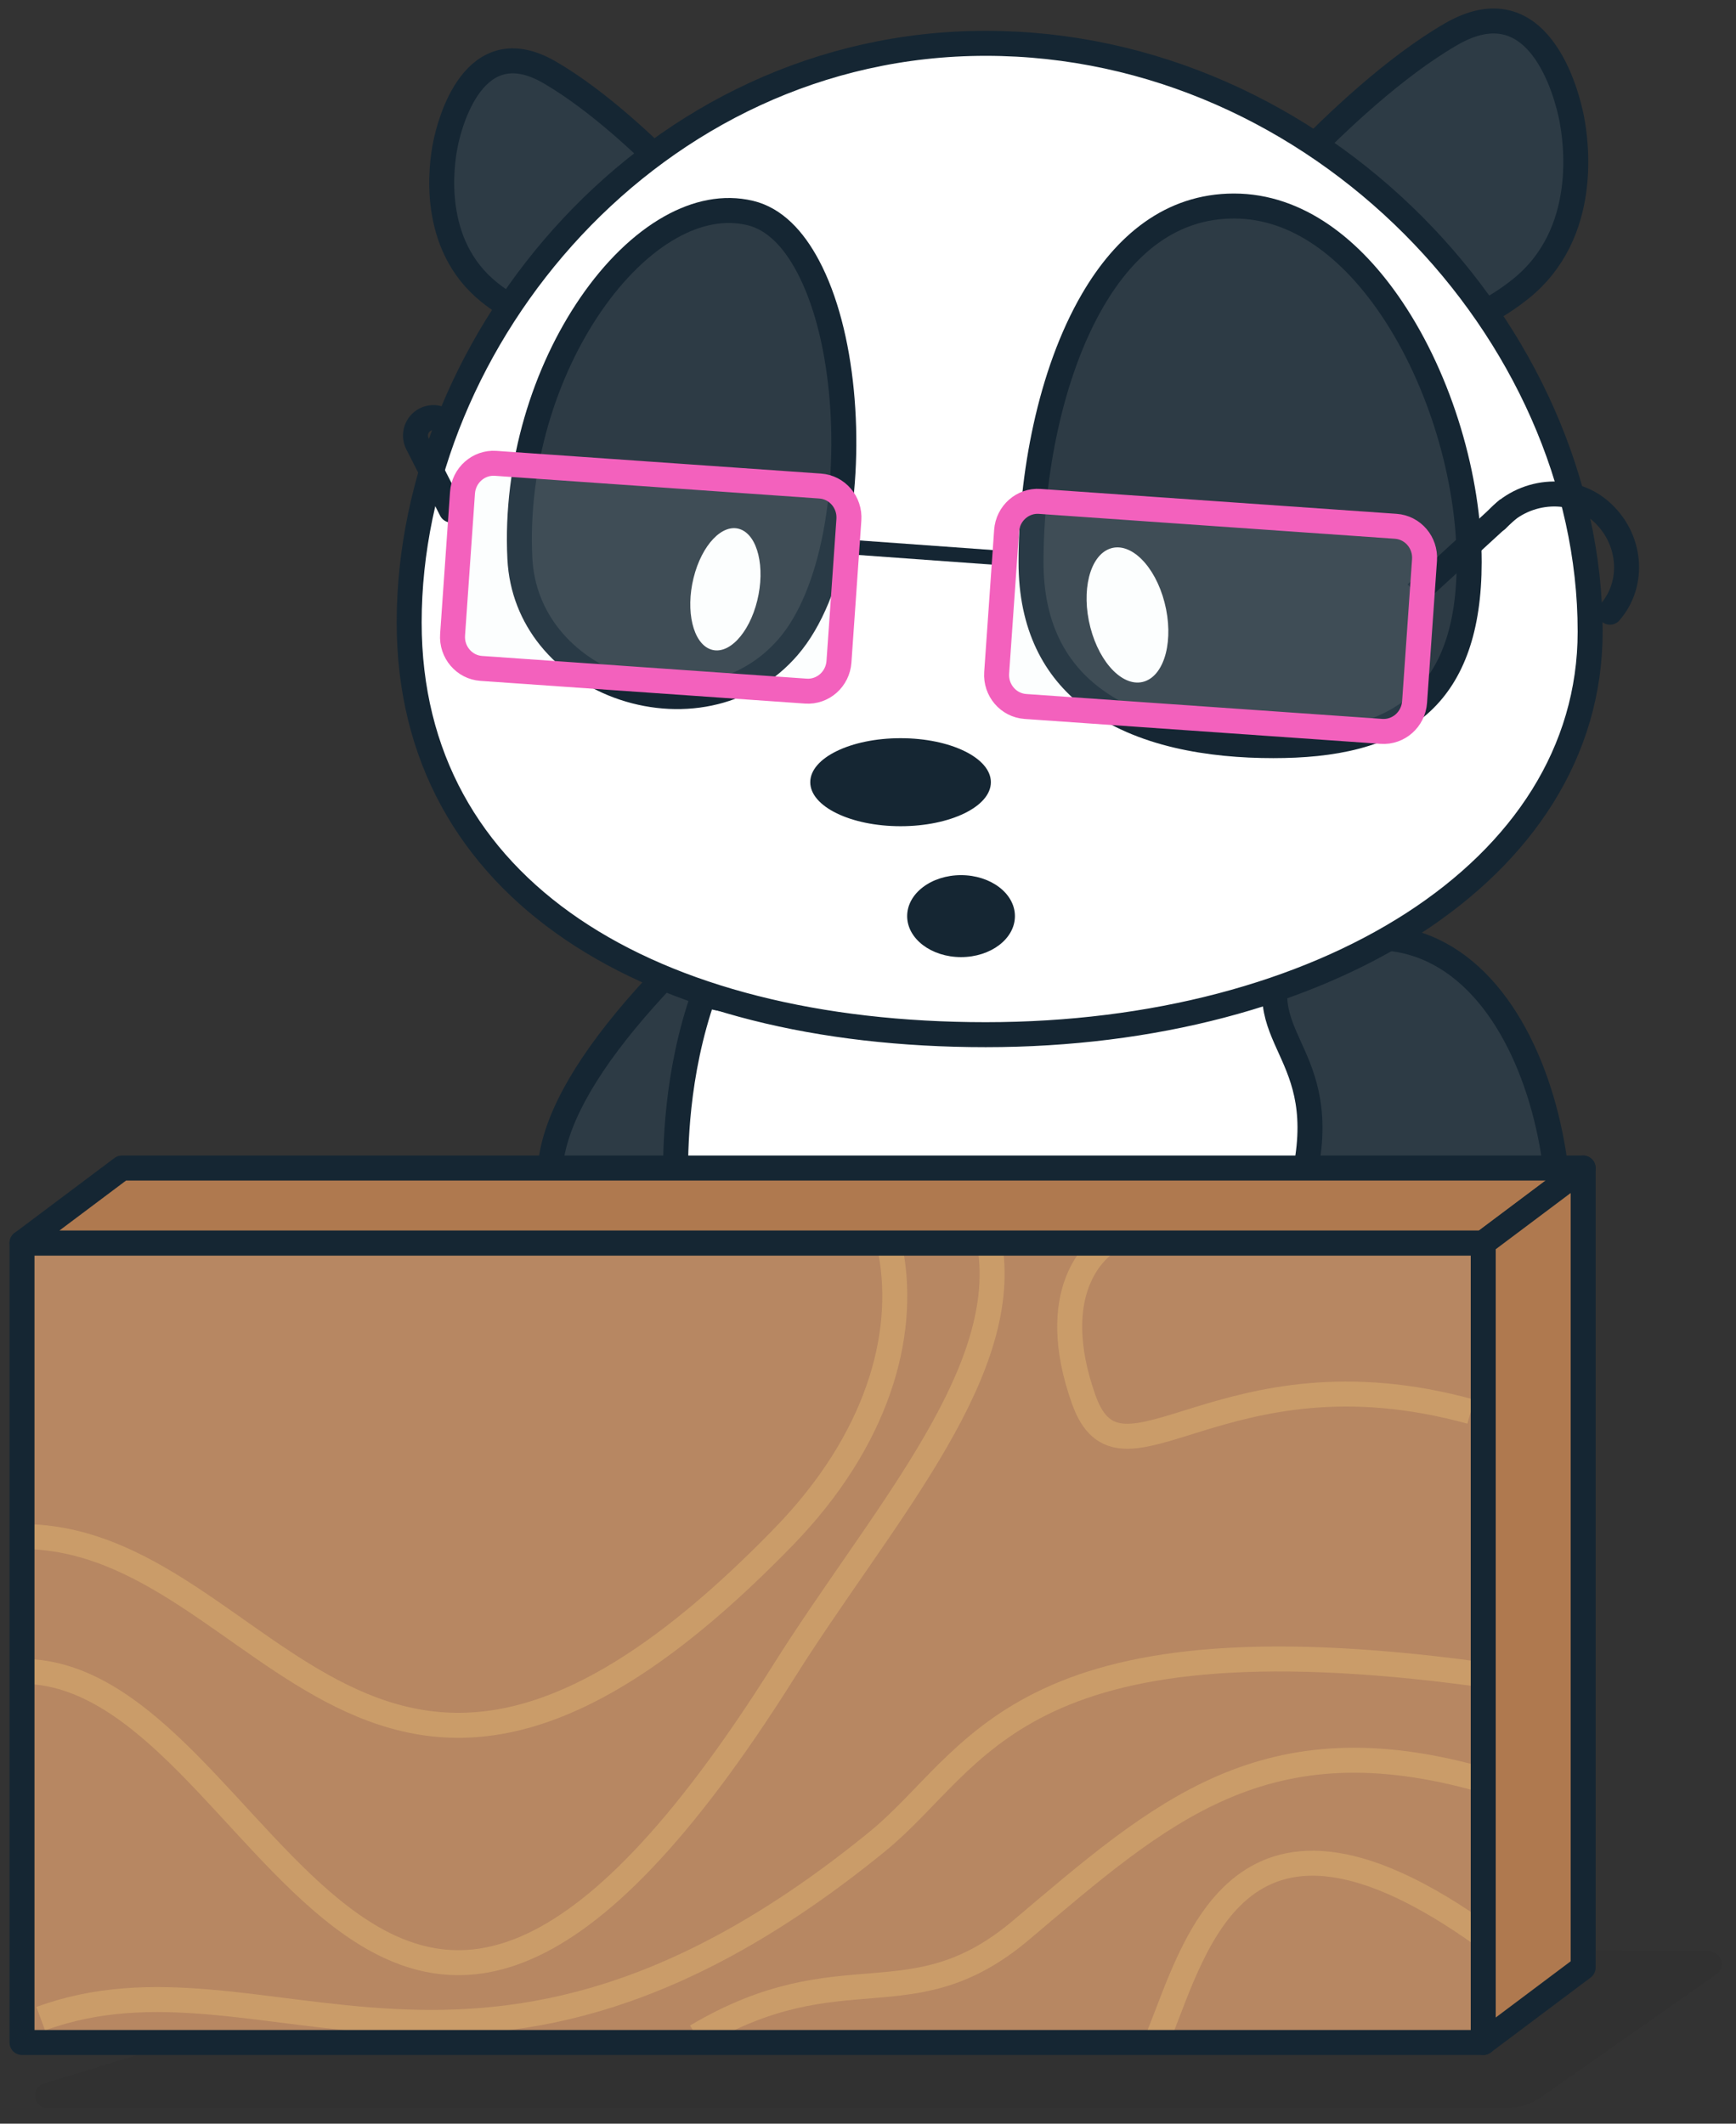 <svg width="139" height="170" viewBox="0 0 139 170" fill="none" xmlns="http://www.w3.org/2000/svg">
<rect x="0" y="0" width="139" height="170" fill="#333333" stroke="none"/>
<g clip-path="url(#clip0_4274_29821)">
<path fill-rule="evenodd" clip-rule="evenodd" d="M41.403 155.252L136.859 156.218C137.411 156.224 137.854 156.676 137.848 157.229C137.845 157.551 137.687 157.852 137.423 158.037L123.441 167.843C122.6 168.433 121.598 168.75 120.57 168.75H3.802C3.249 168.75 2.802 168.302 2.802 167.75C2.802 167.31 3.089 166.922 3.509 166.794L41.1 155.295C41.198 155.265 41.3 155.25 41.403 155.252Z" fill="black" fill-opacity="0.05"/>
<path fill-rule="evenodd" clip-rule="evenodd" d="M65.337 70.273C66.083 75.44 67.175 87.098 63.716 96.495C59.13 108.956 46.666 103.106 44.416 96.561C42.318 90.456 48.846 81.153 61.951 70.026C63.066 70.134 64.196 70.215 65.337 70.273Z" fill="#2D3B45" stroke="#152633" stroke-width="2"/>
<path fill-rule="evenodd" clip-rule="evenodd" d="M117.509 25.653C118.857 25.094 120.302 24.29 121.749 23.133C127.311 18.683 126.199 11.267 125.828 9.413C125.457 7.559 123.232 -1.341 116.186 2.738C111.636 5.372 106.934 9.86 104.172 12.71C109.406 16.196 113.938 20.628 117.509 25.653Z" fill="#2D3B45" stroke="#152633" stroke-width="2"/>
<path fill-rule="evenodd" clip-rule="evenodd" d="M39.189 23.405C39.961 24.023 40.733 24.524 41.485 24.93C45.069 20.728 49.386 17.087 54.285 14.309C51.887 11.843 47.879 8.034 43.995 5.785C37.908 2.261 35.985 9.95 35.665 11.552C35.345 13.153 34.383 19.561 39.189 23.405Z" fill="#2D3B45" stroke="#152633" stroke-width="2"/>
<path fill-rule="evenodd" clip-rule="evenodd" d="M56.357 79.601C54.084 86.05 54.084 92.051 54.084 94.533C54.084 111.019 68.612 124.384 86.531 124.384C104.452 124.384 131.076 101.781 108.324 74.534C99.447 81.484 62.885 81.77 56.357 79.601Z" fill="white" stroke="#152633" stroke-width="2"/>
<path fill-rule="evenodd" clip-rule="evenodd" d="M102.295 77.851C100.703 84.069 107.938 85.091 103.331 97.888C97.113 115.162 116.998 117.731 122.333 108.944C128.206 99.27 123.715 74.05 109.204 75.087C106.901 76.008 104.598 76.929 102.295 77.851Z" fill="#2D3B45" stroke="#152633" stroke-width="2"/>
<path fill-rule="evenodd" clip-rule="evenodd" d="M32.762 49.822C32.762 71.329 52.203 82.825 78.93 82.825C105.656 82.825 127.322 69.846 127.322 50.563C127.322 26.602 105.656 3.469 78.93 3.469C52.203 3.469 32.762 27.201 32.762 49.822Z" fill="white" stroke="#152633" stroke-width="2"/>
<path d="M76.95 76.616C79.332 76.616 81.264 75.147 81.264 73.335C81.264 71.523 79.332 70.055 76.95 70.055C74.567 70.055 72.635 71.523 72.635 73.335C72.635 75.147 74.567 76.616 76.95 76.616Z" fill="#152633"/>
<path fill-rule="evenodd" clip-rule="evenodd" d="M79.339 62.615C79.339 64.561 76.102 66.138 72.108 66.138C68.115 66.138 64.877 64.561 64.877 62.615C64.877 60.669 68.115 59.092 72.108 59.092C76.102 59.092 79.339 60.669 79.339 62.615Z" fill="#152633"/>
<path fill-rule="evenodd" clip-rule="evenodd" d="M117.636 45.001C117.636 50.379 116.252 53.937 113.862 56.184C110.967 58.906 106.68 59.688 101.949 59.688C96.929 59.688 91.299 58.82 87.375 55.801C84.467 53.565 82.553 50.123 82.553 45.001C82.553 38.217 84.04 29.939 87.511 24.001C90.076 19.612 93.745 16.492 98.802 16.492C103.918 16.492 108.241 19.936 111.453 24.716C115.353 30.518 117.636 38.347 117.636 45.001Z" fill="#2D3B45" stroke="#152633" stroke-width="2"/>
<path fill-rule="evenodd" clip-rule="evenodd" d="M91.651 54.544C90.011 55.095 88.065 53.161 87.305 50.225C86.545 47.288 87.259 44.462 88.899 43.911C90.54 43.36 92.486 45.294 93.245 48.23C94.005 51.167 93.291 53.994 91.651 54.544Z" fill="white"/>
<path fill-rule="evenodd" clip-rule="evenodd" d="M67.367 31.296C68.112 38.922 66.774 47.554 63.096 51.803C61.47 53.683 59.429 54.849 57.257 55.394C54.861 55.995 52.309 55.843 49.974 55.07C47.649 54.299 45.536 52.909 44.014 51.011C42.638 49.296 41.748 47.164 41.626 44.709C41.247 37.139 43.644 29.708 47.287 24.396C49.163 21.661 51.367 19.489 53.699 18.182C55.778 17.017 57.956 16.546 60.065 17.049C62.007 17.512 63.522 19.113 64.686 21.298C66.108 23.963 66.997 27.514 67.367 31.296Z" fill="#2D3B45" stroke="#152633" stroke-width="2"/>
<path fill-rule="evenodd" clip-rule="evenodd" d="M60.633 48.074C59.981 50.731 58.309 52.48 56.901 51.982C55.492 51.483 54.879 48.926 55.531 46.27C56.184 43.614 57.855 41.864 59.263 42.363C60.672 42.861 61.286 45.418 60.633 48.074Z" fill="white"/>
<path d="M113.38 47.511L120.796 40.711" stroke="#152633" stroke-width="2"/>
<path d="M36.133 40.833L33.424 35.515C33.064 34.808 33.345 33.943 34.052 33.583C34.346 33.433 34.683 33.389 35.005 33.459" stroke="#152633" stroke-width="2" stroke-linecap="round" stroke-linejoin="round"/>
<path d="M128.91 49.006C130.946 46.664 130.603 43.033 128.144 40.896C125.685 38.759 121.876 39.27 119.84 41.612" stroke="#152633" stroke-width="2" stroke-linecap="round" stroke-linejoin="round"/>
<path d="M67.528 44.339L67.73 43.183L80.868 44.131L80.666 45.287L67.528 44.339Z" fill="#152633"/>
<path fill-rule="evenodd" clip-rule="evenodd" d="M83.252 40.137L111.758 42.13C113.127 42.226 114.157 43.434 114.06 44.829L113.265 56.194C113.167 57.589 111.979 58.642 110.61 58.546L82.105 56.553C80.736 56.457 79.705 55.249 79.802 53.854L80.597 42.489C80.695 41.095 81.883 40.041 83.252 40.137Z" fill="#E5F2F8" fill-opacity="0.1" stroke="#F361BD" stroke-width="2"/>
<path fill-rule="evenodd" clip-rule="evenodd" d="M39.684 37.09L65.671 38.908C67.038 39.003 68.067 40.212 67.969 41.606L67.175 52.971C67.077 54.366 65.89 55.419 64.523 55.323L38.536 53.506C37.169 53.411 36.14 52.202 36.238 50.808L37.032 39.443C37.13 38.048 38.317 36.995 39.684 37.09Z" fill="#E5F2F8" fill-opacity="0.1" stroke="#F361BD" stroke-width="2"/>
<path opacity="0.5" d="M1.785 116.385C2.758 116.461 3.751 116.5 4.762 116.5C16.36 116.5 25.762 111.351 25.762 105C25.762 103.02 24.848 101.157 23.239 99.531" stroke="#DFB271" stroke-width="2"/>
<path d="M118.762 99.5H1.762V163.5H118.762V99.5Z" fill="#B78762"/>
<path opacity="0.5" d="M89.133 99.158C87.606 99.878 83.762 103.5 86.762 112C89.762 120.5 97.762 107.5 117.762 113" stroke="#DFB271" stroke-width="2"/>
<path opacity="0.5" d="M1.762 123C21.644 123 29.762 157 62.762 123C70.276 115.258 72.548 106.956 71.339 100.296" stroke="#DFB271" stroke-width="2"/>
<path opacity="0.5" d="M1.762 133.791C21.644 133.791 29.762 186.261 62.762 133.791C70.276 121.842 80.548 110.574 79.339 100.296" stroke="#DFB271" stroke-width="2"/>
<path opacity="0.5" d="M118.262 134C81.262 129 78.317 140.831 70.262 147.401C38.262 173.5 21.262 155 3.262 161.593" stroke="#DFB271" stroke-width="2"/>
<path opacity="0.5" d="M118.762 142.5C101.262 137.5 92.983 145.018 81.762 154.5C72.913 161.978 67.464 156.066 55.762 163" stroke="#DFB271" stroke-width="2"/>
<path opacity="0.5" d="M118.762 154.951C99.262 141 95.762 155.651 92.762 163" stroke="#DFB271" stroke-width="2"/>
<path d="M118.762 99.5H1.762V163.5H118.762V99.5Z" stroke="#152633" stroke-width="2" stroke-linejoin="round"/>
<path fill-rule="evenodd" clip-rule="evenodd" d="M9.762 93.5H126.762L118.762 99.5H1.762L9.762 93.5Z" fill="#AF794F" stroke="#152633" stroke-width="2" stroke-linejoin="round"/>
<path fill-rule="evenodd" clip-rule="evenodd" d="M118.762 99.5L126.762 93.5V157.5L118.762 163.5V99.5Z" fill="#AF794F" stroke="#152633" stroke-width="2" stroke-linejoin="round"/>
</g>
<defs>
<clipPath id="clip0_4274_29821">
<rect width="138" height="169" fill="white" transform="translate(0.003 0.5)"/>
</clipPath>
</defs>
</svg>
